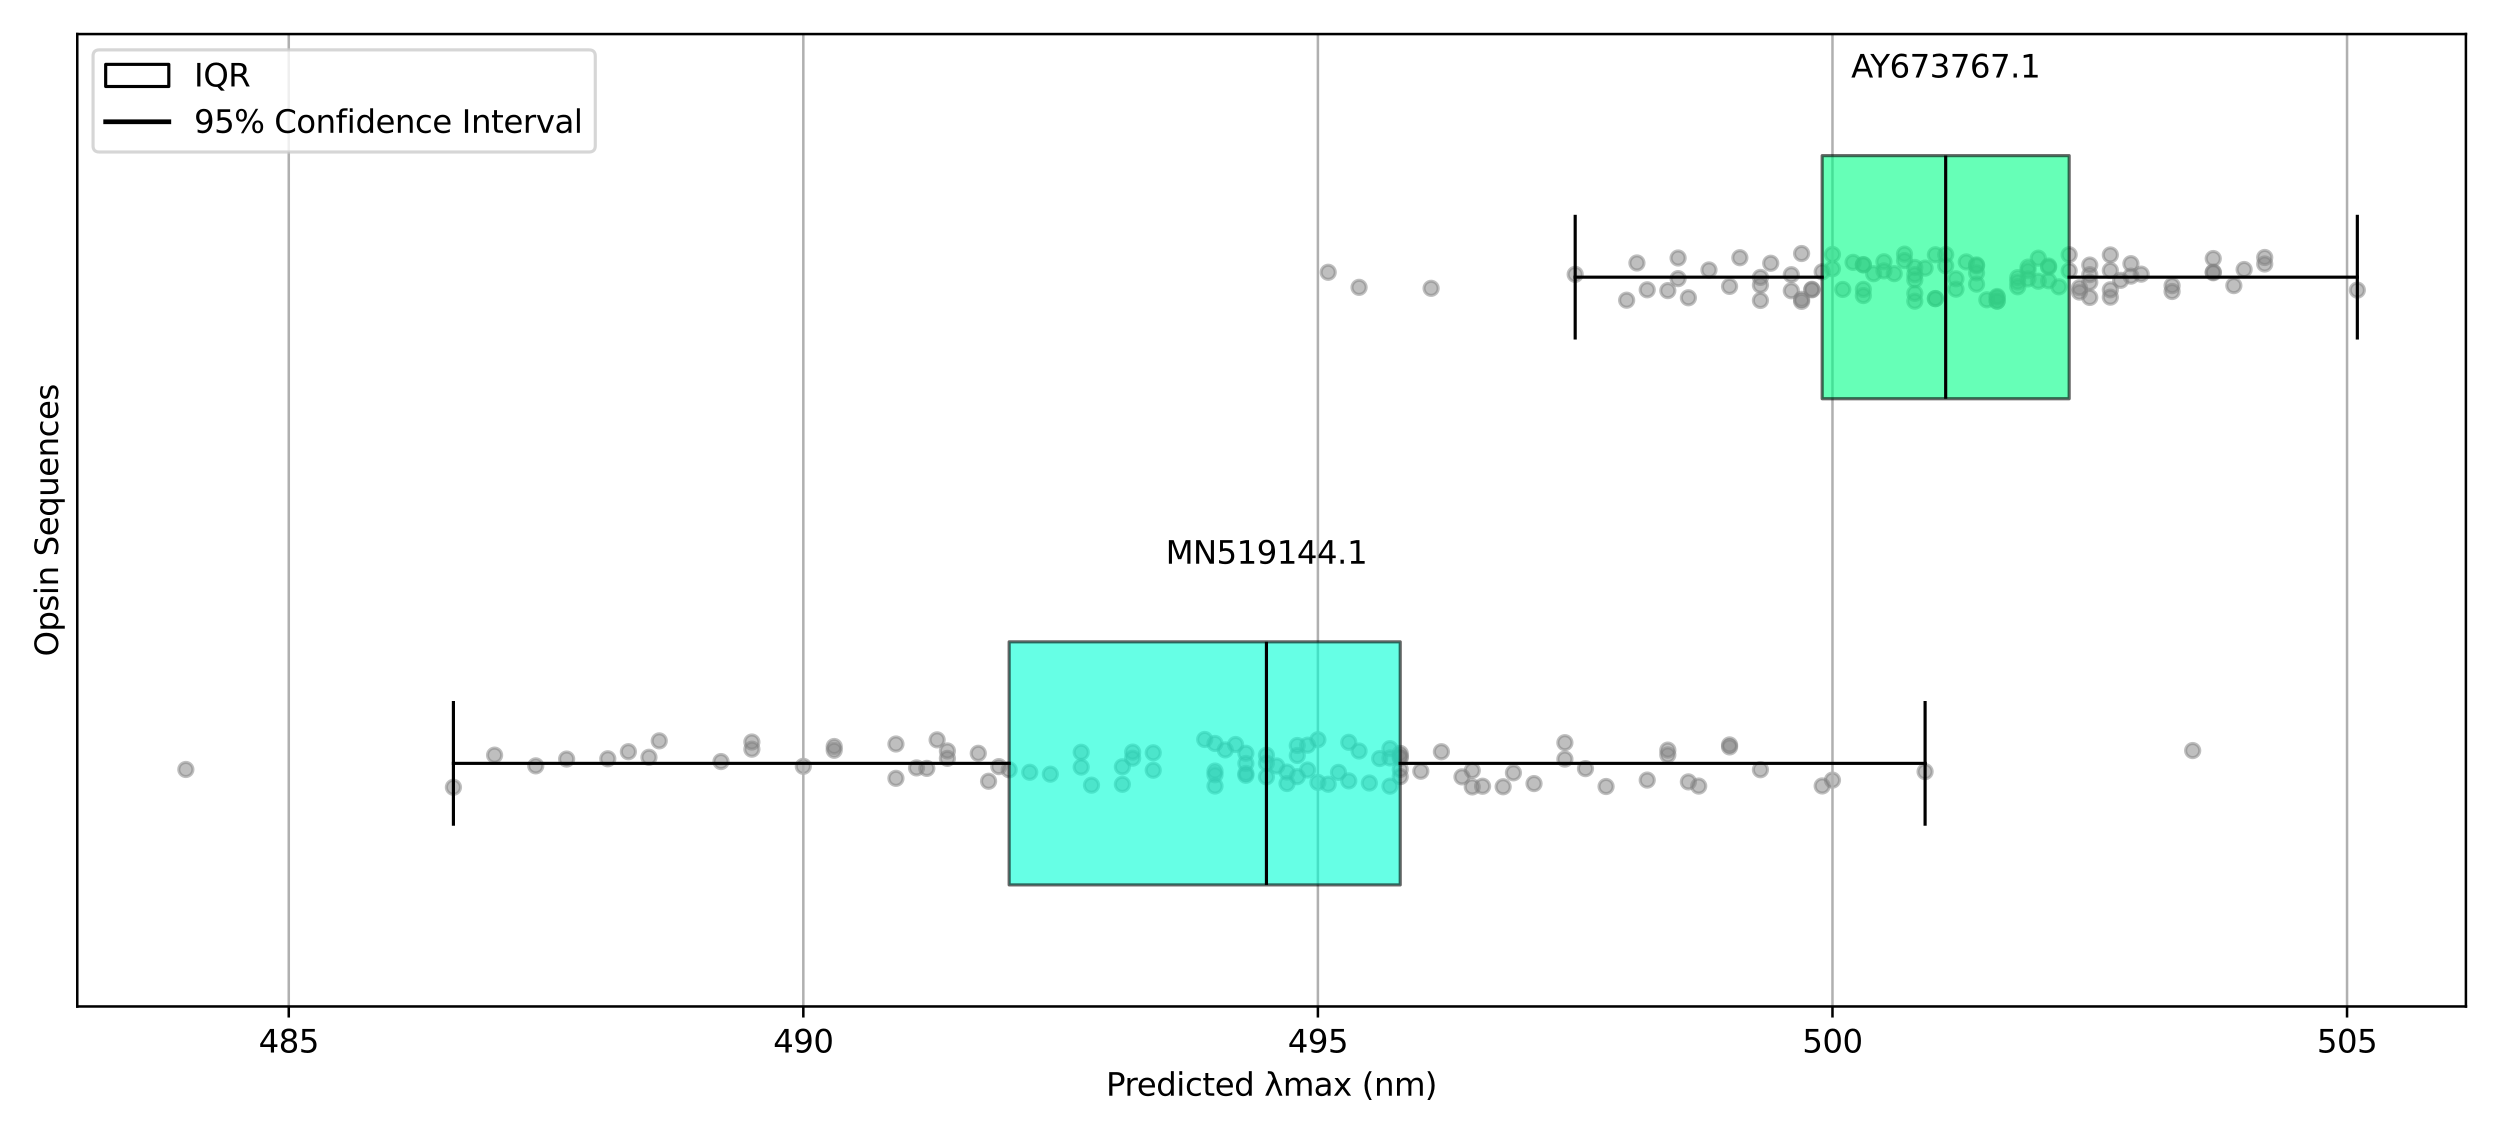 <?xml version="1.0" encoding="utf-8" standalone="no"?>
<!DOCTYPE svg PUBLIC "-//W3C//DTD SVG 1.1//EN"
  "http://www.w3.org/Graphics/SVG/1.1/DTD/svg11.dtd">
<svg xmlns:xlink="http://www.w3.org/1999/xlink" width="792pt" height="360pt" viewBox="0 0 792 360" xmlns="http://www.w3.org/2000/svg" version="1.1">
 <defs>
  <style type="text/css">*{stroke-linejoin: round; stroke-linecap: butt}</style>
 </defs>
 <g id="figure_1">
  <g id="patch_1">
   <path d="M 0 360 
L 792 360 
L 792 0 
L 0 0 
z
" style="fill: #ffffff"/>
  </g>
  <g id="axes_1">
   <g id="patch_2">
    <path d="M 24.478 318.844 
L 781.2 318.844 
L 781.2 10.8 
L 24.478 10.8 
z
" style="fill: #ffffff"/>
   </g>
   <g id="PathCollection_1">
    <defs>
     <path id="mf6104a578a" d="M 0 2.236 
C 0.593 2.236 1.162 2 1.581 1.581 
C 2 1.162 2.236 0.593 2.236 0 
C 2.236 -0.593 2 -1.162 1.581 -1.581 
C 1.162 -2 0.593 -2.236 0 -2.236 
C -0.593 -2.236 -1.162 -2 -1.581 -1.581 
C -2 -1.162 -2.236 -0.593 -2.236 0 
C -2.236 0.593 -2 1.162 -1.581 1.581 
C -1.162 2 -0.593 2.236 0 2.236 
z
" style="stroke: #808080; stroke-opacity: 0.5"/>
    </defs>
    <g clip-path="url(#p58b7746ce7)">
     <use xlink:href="#mf6104a578a" x="293.618" y="243.427" style="fill: #808080; fill-opacity: 0.5; stroke: #808080; stroke-opacity: 0.5"/>
     <use xlink:href="#mf6104a578a" x="456.634" y="238.146" style="fill: #808080; fill-opacity: 0.5; stroke: #808080; stroke-opacity: 0.5"/>
     <use xlink:href="#mf6104a578a" x="332.742" y="245.255" style="fill: #808080; fill-opacity: 0.5; stroke: #808080; stroke-opacity: 0.5"/>
     <use xlink:href="#mf6104a578a" x="300.139" y="240.25" style="fill: #808080; fill-opacity: 0.5; stroke: #808080; stroke-opacity: 0.5"/>
     <use xlink:href="#mf6104a578a" x="404.469" y="242.663" style="fill: #808080; fill-opacity: 0.5; stroke: #808080; stroke-opacity: 0.5"/>
     <use xlink:href="#mf6104a578a" x="476.196" y="249.243" style="fill: #808080; fill-opacity: 0.5; stroke: #808080; stroke-opacity: 0.5"/>
     <use xlink:href="#mf6104a578a" x="469.676" y="249.081" style="fill: #808080; fill-opacity: 0.5; stroke: #808080; stroke-opacity: 0.5"/>
     <use xlink:href="#mf6104a578a" x="394.688" y="245.614" style="fill: #808080; fill-opacity: 0.5; stroke: #808080; stroke-opacity: 0.5"/>
     <use xlink:href="#mf6104a578a" x="238.193" y="235.072" style="fill: #808080; fill-opacity: 0.5; stroke: #808080; stroke-opacity: 0.5"/>
     <use xlink:href="#mf6104a578a" x="355.564" y="242.92" style="fill: #808080; fill-opacity: 0.5; stroke: #808080; stroke-opacity: 0.5"/>
     <use xlink:href="#mf6104a578a" x="58.875" y="243.772" style="fill: #808080; fill-opacity: 0.5; stroke: #808080; stroke-opacity: 0.5"/>
     <use xlink:href="#mf6104a578a" x="342.523" y="238.319" style="fill: #808080; fill-opacity: 0.5; stroke: #808080; stroke-opacity: 0.5"/>
     <use xlink:href="#mf6104a578a" x="521.841" y="247.127" style="fill: #808080; fill-opacity: 0.5; stroke: #808080; stroke-opacity: 0.5"/>
     <use xlink:href="#mf6104a578a" x="427.292" y="235.166" style="fill: #808080; fill-opacity: 0.5; stroke: #808080; stroke-opacity: 0.5"/>
     <use xlink:href="#mf6104a578a" x="427.292" y="247.386" style="fill: #808080; fill-opacity: 0.5; stroke: #808080; stroke-opacity: 0.5"/>
     <use xlink:href="#mf6104a578a" x="388.168" y="237.573" style="fill: #808080; fill-opacity: 0.5; stroke: #808080; stroke-opacity: 0.5"/>
     <use xlink:href="#mf6104a578a" x="443.593" y="240.132" style="fill: #808080; fill-opacity: 0.5; stroke: #808080; stroke-opacity: 0.5"/>
     <use xlink:href="#mf6104a578a" x="199.069" y="238.137" style="fill: #808080; fill-opacity: 0.5; stroke: #808080; stroke-opacity: 0.5"/>
     <use xlink:href="#mf6104a578a" x="479.457" y="244.828" style="fill: #808080; fill-opacity: 0.5; stroke: #808080; stroke-opacity: 0.5"/>
     <use xlink:href="#mf6104a578a" x="557.705" y="243.846" style="fill: #808080; fill-opacity: 0.5; stroke: #808080; stroke-opacity: 0.5"/>
     <use xlink:href="#mf6104a578a" x="300.139" y="237.904" style="fill: #808080; fill-opacity: 0.5; stroke: #808080; stroke-opacity: 0.5"/>
     <use xlink:href="#mf6104a578a" x="466.415" y="244.092" style="fill: #808080; fill-opacity: 0.5; stroke: #808080; stroke-opacity: 0.5"/>
     <use xlink:href="#mf6104a578a" x="410.99" y="236.175" style="fill: #808080; fill-opacity: 0.5; stroke: #808080; stroke-opacity: 0.5"/>
     <use xlink:href="#mf6104a578a" x="342.523" y="243.009" style="fill: #808080; fill-opacity: 0.5; stroke: #808080; stroke-opacity: 0.5"/>
     <use xlink:href="#mf6104a578a" x="296.878" y="234.39" style="fill: #808080; fill-opacity: 0.5; stroke: #808080; stroke-opacity: 0.5"/>
     <use xlink:href="#mf6104a578a" x="309.92" y="238.65" style="fill: #808080; fill-opacity: 0.5; stroke: #808080; stroke-opacity: 0.5"/>
     <use xlink:href="#mf6104a578a" x="143.643" y="249.404" style="fill: #808080; fill-opacity: 0.5; stroke: #808080; stroke-opacity: 0.5"/>
     <use xlink:href="#mf6104a578a" x="384.907" y="235.526" style="fill: #808080; fill-opacity: 0.5; stroke: #808080; stroke-opacity: 0.5"/>
     <use xlink:href="#mf6104a578a" x="394.688" y="241.855" style="fill: #808080; fill-opacity: 0.5; stroke: #808080; stroke-opacity: 0.5"/>
     <use xlink:href="#mf6104a578a" x="580.527" y="247.144" style="fill: #808080; fill-opacity: 0.5; stroke: #808080; stroke-opacity: 0.5"/>
     <use xlink:href="#mf6104a578a" x="205.589" y="239.91" style="fill: #808080; fill-opacity: 0.5; stroke: #808080; stroke-opacity: 0.5"/>
     <use xlink:href="#mf6104a578a" x="417.511" y="247.864" style="fill: #808080; fill-opacity: 0.5; stroke: #808080; stroke-opacity: 0.5"/>
     <use xlink:href="#mf6104a578a" x="443.593" y="246.035" style="fill: #808080; fill-opacity: 0.5; stroke: #808080; stroke-opacity: 0.5"/>
     <use xlink:href="#mf6104a578a" x="326.221" y="244.655" style="fill: #808080; fill-opacity: 0.5; stroke: #808080; stroke-opacity: 0.5"/>
     <use xlink:href="#mf6104a578a" x="394.688" y="238.636" style="fill: #808080; fill-opacity: 0.5; stroke: #808080; stroke-opacity: 0.5"/>
     <use xlink:href="#mf6104a578a" x="528.362" y="239.145" style="fill: #808080; fill-opacity: 0.5; stroke: #808080; stroke-opacity: 0.5"/>
     <use xlink:href="#mf6104a578a" x="508.8" y="249.163" style="fill: #808080; fill-opacity: 0.5; stroke: #808080; stroke-opacity: 0.5"/>
     <use xlink:href="#mf6104a578a" x="319.701" y="243.867" style="fill: #808080; fill-opacity: 0.5; stroke: #808080; stroke-opacity: 0.5"/>
     <use xlink:href="#mf6104a578a" x="401.209" y="241.758" style="fill: #808080; fill-opacity: 0.5; stroke: #808080; stroke-opacity: 0.5"/>
     <use xlink:href="#mf6104a578a" x="365.345" y="238.483" style="fill: #808080; fill-opacity: 0.5; stroke: #808080; stroke-opacity: 0.5"/>
     <use xlink:href="#mf6104a578a" x="547.924" y="236.624" style="fill: #808080; fill-opacity: 0.5; stroke: #808080; stroke-opacity: 0.5"/>
     <use xlink:href="#mf6104a578a" x="495.758" y="235.279" style="fill: #808080; fill-opacity: 0.5; stroke: #808080; stroke-opacity: 0.5"/>
     <use xlink:href="#mf6104a578a" x="192.548" y="240.38" style="fill: #808080; fill-opacity: 0.5; stroke: #808080; stroke-opacity: 0.5"/>
     <use xlink:href="#mf6104a578a" x="384.907" y="244.272" style="fill: #808080; fill-opacity: 0.5; stroke: #808080; stroke-opacity: 0.5"/>
     <use xlink:href="#mf6104a578a" x="208.85" y="234.706" style="fill: #808080; fill-opacity: 0.5; stroke: #808080; stroke-opacity: 0.5"/>
     <use xlink:href="#mf6104a578a" x="440.333" y="240.115" style="fill: #808080; fill-opacity: 0.5; stroke: #808080; stroke-opacity: 0.5"/>
     <use xlink:href="#mf6104a578a" x="169.726" y="242.624" style="fill: #808080; fill-opacity: 0.5; stroke: #808080; stroke-opacity: 0.5"/>
     <use xlink:href="#mf6104a578a" x="345.783" y="248.742" style="fill: #808080; fill-opacity: 0.5; stroke: #808080; stroke-opacity: 0.5"/>
     <use xlink:href="#mf6104a578a" x="313.18" y="247.501" style="fill: #808080; fill-opacity: 0.5; stroke: #808080; stroke-opacity: 0.5"/>
     <use xlink:href="#mf6104a578a" x="437.072" y="240.301" style="fill: #808080; fill-opacity: 0.5; stroke: #808080; stroke-opacity: 0.5"/>
     <use xlink:href="#mf6104a578a" x="394.688" y="245.014" style="fill: #808080; fill-opacity: 0.5; stroke: #808080; stroke-opacity: 0.5"/>
     <use xlink:href="#mf6104a578a" x="407.73" y="244.592" style="fill: #808080; fill-opacity: 0.5; stroke: #808080; stroke-opacity: 0.5"/>
     <use xlink:href="#mf6104a578a" x="316.44" y="242.86" style="fill: #808080; fill-opacity: 0.5; stroke: #808080; stroke-opacity: 0.5"/>
     <use xlink:href="#mf6104a578a" x="156.684" y="239.229" style="fill: #808080; fill-opacity: 0.5; stroke: #808080; stroke-opacity: 0.5"/>
     <use xlink:href="#mf6104a578a" x="355.564" y="248.474" style="fill: #808080; fill-opacity: 0.5; stroke: #808080; stroke-opacity: 0.5"/>
     <use xlink:href="#mf6104a578a" x="450.114" y="244.322" style="fill: #808080; fill-opacity: 0.5; stroke: #808080; stroke-opacity: 0.5"/>
     <use xlink:href="#mf6104a578a" x="254.494" y="242.77" style="fill: #808080; fill-opacity: 0.5; stroke: #808080; stroke-opacity: 0.5"/>
     <use xlink:href="#mf6104a578a" x="407.73" y="248.221" style="fill: #808080; fill-opacity: 0.5; stroke: #808080; stroke-opacity: 0.5"/>
     <use xlink:href="#mf6104a578a" x="384.907" y="245.453" style="fill: #808080; fill-opacity: 0.5; stroke: #808080; stroke-opacity: 0.5"/>
     <use xlink:href="#mf6104a578a" x="283.837" y="235.703" style="fill: #808080; fill-opacity: 0.5; stroke: #808080; stroke-opacity: 0.5"/>
     <use xlink:href="#mf6104a578a" x="440.333" y="249.057" style="fill: #808080; fill-opacity: 0.5; stroke: #808080; stroke-opacity: 0.5"/>
     <use xlink:href="#mf6104a578a" x="534.882" y="247.704" style="fill: #808080; fill-opacity: 0.5; stroke: #808080; stroke-opacity: 0.5"/>
     <use xlink:href="#mf6104a578a" x="528.362" y="237.633" style="fill: #808080; fill-opacity: 0.5; stroke: #808080; stroke-opacity: 0.5"/>
     <use xlink:href="#mf6104a578a" x="463.155" y="246.109" style="fill: #808080; fill-opacity: 0.5; stroke: #808080; stroke-opacity: 0.5"/>
     <use xlink:href="#mf6104a578a" x="609.87" y="244.449" style="fill: #808080; fill-opacity: 0.5; stroke: #808080; stroke-opacity: 0.5"/>
     <use xlink:href="#mf6104a578a" x="443.593" y="239.622" style="fill: #808080; fill-opacity: 0.5; stroke: #808080; stroke-opacity: 0.5"/>
     <use xlink:href="#mf6104a578a" x="410.99" y="239.33" style="fill: #808080; fill-opacity: 0.5; stroke: #808080; stroke-opacity: 0.5"/>
     <use xlink:href="#mf6104a578a" x="577.267" y="248.988" style="fill: #808080; fill-opacity: 0.5; stroke: #808080; stroke-opacity: 0.5"/>
     <use xlink:href="#mf6104a578a" x="440.333" y="237.167" style="fill: #808080; fill-opacity: 0.5; stroke: #808080; stroke-opacity: 0.5"/>
     <use xlink:href="#mf6104a578a" x="401.209" y="239.257" style="fill: #808080; fill-opacity: 0.5; stroke: #808080; stroke-opacity: 0.5"/>
     <use xlink:href="#mf6104a578a" x="466.415" y="249.301" style="fill: #808080; fill-opacity: 0.5; stroke: #808080; stroke-opacity: 0.5"/>
     <use xlink:href="#mf6104a578a" x="694.638" y="237.779" style="fill: #808080; fill-opacity: 0.5; stroke: #808080; stroke-opacity: 0.5"/>
     <use xlink:href="#mf6104a578a" x="290.358" y="243.279" style="fill: #808080; fill-opacity: 0.5; stroke: #808080; stroke-opacity: 0.5"/>
     <use xlink:href="#mf6104a578a" x="179.507" y="240.469" style="fill: #808080; fill-opacity: 0.5; stroke: #808080; stroke-opacity: 0.5"/>
     <use xlink:href="#mf6104a578a" x="414.25" y="236.075" style="fill: #808080; fill-opacity: 0.5; stroke: #808080; stroke-opacity: 0.5"/>
     <use xlink:href="#mf6104a578a" x="238.193" y="237.343" style="fill: #808080; fill-opacity: 0.5; stroke: #808080; stroke-opacity: 0.5"/>
     <use xlink:href="#mf6104a578a" x="502.279" y="243.5" style="fill: #808080; fill-opacity: 0.5; stroke: #808080; stroke-opacity: 0.5"/>
     <use xlink:href="#mf6104a578a" x="381.647" y="234.26" style="fill: #808080; fill-opacity: 0.5; stroke: #808080; stroke-opacity: 0.5"/>
     <use xlink:href="#mf6104a578a" x="401.209" y="246.099" style="fill: #808080; fill-opacity: 0.5; stroke: #808080; stroke-opacity: 0.5"/>
     <use xlink:href="#mf6104a578a" x="495.758" y="240.48" style="fill: #808080; fill-opacity: 0.5; stroke: #808080; stroke-opacity: 0.5"/>
     <use xlink:href="#mf6104a578a" x="417.511" y="234.336" style="fill: #808080; fill-opacity: 0.5; stroke: #808080; stroke-opacity: 0.5"/>
     <use xlink:href="#mf6104a578a" x="391.428" y="235.858" style="fill: #808080; fill-opacity: 0.5; stroke: #808080; stroke-opacity: 0.5"/>
     <use xlink:href="#mf6104a578a" x="433.812" y="248.059" style="fill: #808080; fill-opacity: 0.5; stroke: #808080; stroke-opacity: 0.5"/>
     <use xlink:href="#mf6104a578a" x="384.907" y="249.015" style="fill: #808080; fill-opacity: 0.5; stroke: #808080; stroke-opacity: 0.5"/>
     <use xlink:href="#mf6104a578a" x="443.593" y="243.731" style="fill: #808080; fill-opacity: 0.5; stroke: #808080; stroke-opacity: 0.5"/>
     <use xlink:href="#mf6104a578a" x="430.552" y="237.922" style="fill: #808080; fill-opacity: 0.5; stroke: #808080; stroke-opacity: 0.5"/>
     <use xlink:href="#mf6104a578a" x="547.924" y="235.991" style="fill: #808080; fill-opacity: 0.5; stroke: #808080; stroke-opacity: 0.5"/>
     <use xlink:href="#mf6104a578a" x="424.031" y="244.693" style="fill: #808080; fill-opacity: 0.5; stroke: #808080; stroke-opacity: 0.5"/>
     <use xlink:href="#mf6104a578a" x="410.99" y="246.042" style="fill: #808080; fill-opacity: 0.5; stroke: #808080; stroke-opacity: 0.5"/>
     <use xlink:href="#mf6104a578a" x="365.345" y="244.008" style="fill: #808080; fill-opacity: 0.5; stroke: #808080; stroke-opacity: 0.5"/>
     <use xlink:href="#mf6104a578a" x="443.593" y="238.686" style="fill: #808080; fill-opacity: 0.5; stroke: #808080; stroke-opacity: 0.5"/>
     <use xlink:href="#mf6104a578a" x="420.771" y="248.444" style="fill: #808080; fill-opacity: 0.5; stroke: #808080; stroke-opacity: 0.5"/>
     <use xlink:href="#mf6104a578a" x="264.275" y="237.686" style="fill: #808080; fill-opacity: 0.5; stroke: #808080; stroke-opacity: 0.5"/>
     <use xlink:href="#mf6104a578a" x="283.837" y="246.575" style="fill: #808080; fill-opacity: 0.5; stroke: #808080; stroke-opacity: 0.5"/>
     <use xlink:href="#mf6104a578a" x="538.143" y="249.03" style="fill: #808080; fill-opacity: 0.5; stroke: #808080; stroke-opacity: 0.5"/>
     <use xlink:href="#mf6104a578a" x="414.25" y="243.933" style="fill: #808080; fill-opacity: 0.5; stroke: #808080; stroke-opacity: 0.5"/>
     <use xlink:href="#mf6104a578a" x="358.825" y="238.26" style="fill: #808080; fill-opacity: 0.5; stroke: #808080; stroke-opacity: 0.5"/>
     <use xlink:href="#mf6104a578a" x="358.825" y="240.199" style="fill: #808080; fill-opacity: 0.5; stroke: #808080; stroke-opacity: 0.5"/>
     <use xlink:href="#mf6104a578a" x="485.977" y="248.239" style="fill: #808080; fill-opacity: 0.5; stroke: #808080; stroke-opacity: 0.5"/>
     <use xlink:href="#mf6104a578a" x="228.412" y="241.262" style="fill: #808080; fill-opacity: 0.5; stroke: #808080; stroke-opacity: 0.5"/>
     <use xlink:href="#mf6104a578a" x="264.275" y="236.495" style="fill: #808080; fill-opacity: 0.5; stroke: #808080; stroke-opacity: 0.5"/>
    </g>
   </g>
   <g id="PathCollection_2">
    <g clip-path="url(#p58b7746ce7)">
     <use xlink:href="#mf6104a578a" x="570.746" y="94.833" style="fill: #808080; fill-opacity: 0.5; stroke: #808080; stroke-opacity: 0.5"/>
     <use xlink:href="#mf6104a578a" x="551.184" y="81.639" style="fill: #808080; fill-opacity: 0.5; stroke: #808080; stroke-opacity: 0.5"/>
     <use xlink:href="#mf6104a578a" x="645.733" y="81.789" style="fill: #808080; fill-opacity: 0.5; stroke: #808080; stroke-opacity: 0.5"/>
     <use xlink:href="#mf6104a578a" x="596.829" y="82.924" style="fill: #808080; fill-opacity: 0.5; stroke: #808080; stroke-opacity: 0.5"/>
     <use xlink:href="#mf6104a578a" x="613.13" y="80.709" style="fill: #808080; fill-opacity: 0.5; stroke: #808080; stroke-opacity: 0.5"/>
     <use xlink:href="#mf6104a578a" x="662.035" y="83.971" style="fill: #808080; fill-opacity: 0.5; stroke: #808080; stroke-opacity: 0.5"/>
     <use xlink:href="#mf6104a578a" x="632.692" y="95.402" style="fill: #808080; fill-opacity: 0.5; stroke: #808080; stroke-opacity: 0.5"/>
     <use xlink:href="#mf6104a578a" x="606.609" y="92.942" style="fill: #808080; fill-opacity: 0.5; stroke: #808080; stroke-opacity: 0.5"/>
     <use xlink:href="#mf6104a578a" x="616.39" y="80.651" style="fill: #808080; fill-opacity: 0.5; stroke: #808080; stroke-opacity: 0.5"/>
     <use xlink:href="#mf6104a578a" x="518.581" y="83.308" style="fill: #808080; fill-opacity: 0.5; stroke: #808080; stroke-opacity: 0.5"/>
     <use xlink:href="#mf6104a578a" x="580.527" y="85.144" style="fill: #808080; fill-opacity: 0.5; stroke: #808080; stroke-opacity: 0.5"/>
     <use xlink:href="#mf6104a578a" x="574.006" y="91.656" style="fill: #808080; fill-opacity: 0.5; stroke: #808080; stroke-opacity: 0.5"/>
     <use xlink:href="#mf6104a578a" x="420.771" y="86.261" style="fill: #808080; fill-opacity: 0.5; stroke: #808080; stroke-opacity: 0.5"/>
     <use xlink:href="#mf6104a578a" x="619.651" y="91.609" style="fill: #808080; fill-opacity: 0.5; stroke: #808080; stroke-opacity: 0.5"/>
     <use xlink:href="#mf6104a578a" x="626.171" y="86.461" style="fill: #808080; fill-opacity: 0.5; stroke: #808080; stroke-opacity: 0.5"/>
     <use xlink:href="#mf6104a578a" x="603.349" y="80.505" style="fill: #808080; fill-opacity: 0.5; stroke: #808080; stroke-opacity: 0.5"/>
     <use xlink:href="#mf6104a578a" x="613.13" y="94.621" style="fill: #808080; fill-opacity: 0.5; stroke: #808080; stroke-opacity: 0.5"/>
     <use xlink:href="#mf6104a578a" x="590.308" y="91.674" style="fill: #808080; fill-opacity: 0.5; stroke: #808080; stroke-opacity: 0.5"/>
     <use xlink:href="#mf6104a578a" x="639.213" y="87.954" style="fill: #808080; fill-opacity: 0.5; stroke: #808080; stroke-opacity: 0.5"/>
     <use xlink:href="#mf6104a578a" x="658.775" y="92.529" style="fill: #808080; fill-opacity: 0.5; stroke: #808080; stroke-opacity: 0.5"/>
     <use xlink:href="#mf6104a578a" x="746.804" y="91.907" style="fill: #808080; fill-opacity: 0.5; stroke: #808080; stroke-opacity: 0.5"/>
     <use xlink:href="#mf6104a578a" x="580.527" y="80.62" style="fill: #808080; fill-opacity: 0.5; stroke: #808080; stroke-opacity: 0.5"/>
     <use xlink:href="#mf6104a578a" x="590.308" y="93.632" style="fill: #808080; fill-opacity: 0.5; stroke: #808080; stroke-opacity: 0.5"/>
     <use xlink:href="#mf6104a578a" x="430.552" y="91.032" style="fill: #808080; fill-opacity: 0.5; stroke: #808080; stroke-opacity: 0.5"/>
     <use xlink:href="#mf6104a578a" x="606.609" y="87.008" style="fill: #808080; fill-opacity: 0.5; stroke: #808080; stroke-opacity: 0.5"/>
     <use xlink:href="#mf6104a578a" x="639.213" y="90.858" style="fill: #808080; fill-opacity: 0.5; stroke: #808080; stroke-opacity: 0.5"/>
     <use xlink:href="#mf6104a578a" x="531.622" y="81.735" style="fill: #808080; fill-opacity: 0.5; stroke: #808080; stroke-opacity: 0.5"/>
     <use xlink:href="#mf6104a578a" x="577.267" y="86.12" style="fill: #808080; fill-opacity: 0.5; stroke: #808080; stroke-opacity: 0.5"/>
     <use xlink:href="#mf6104a578a" x="613.13" y="94.58" style="fill: #808080; fill-opacity: 0.5; stroke: #808080; stroke-opacity: 0.5"/>
     <use xlink:href="#mf6104a578a" x="688.118" y="90.488" style="fill: #808080; fill-opacity: 0.5; stroke: #808080; stroke-opacity: 0.5"/>
     <use xlink:href="#mf6104a578a" x="606.609" y="88.67" style="fill: #808080; fill-opacity: 0.5; stroke: #808080; stroke-opacity: 0.5"/>
     <use xlink:href="#mf6104a578a" x="632.692" y="93.92" style="fill: #808080; fill-opacity: 0.5; stroke: #808080; stroke-opacity: 0.5"/>
     <use xlink:href="#mf6104a578a" x="596.829" y="85.81" style="fill: #808080; fill-opacity: 0.5; stroke: #808080; stroke-opacity: 0.5"/>
     <use xlink:href="#mf6104a578a" x="632.692" y="95.362" style="fill: #808080; fill-opacity: 0.5; stroke: #808080; stroke-opacity: 0.5"/>
     <use xlink:href="#mf6104a578a" x="701.159" y="81.91" style="fill: #808080; fill-opacity: 0.5; stroke: #808080; stroke-opacity: 0.5"/>
     <use xlink:href="#mf6104a578a" x="688.118" y="92.345" style="fill: #808080; fill-opacity: 0.5; stroke: #808080; stroke-opacity: 0.5"/>
     <use xlink:href="#mf6104a578a" x="583.787" y="91.694" style="fill: #808080; fill-opacity: 0.5; stroke: #808080; stroke-opacity: 0.5"/>
     <use xlink:href="#mf6104a578a" x="668.556" y="94.133" style="fill: #808080; fill-opacity: 0.5; stroke: #808080; stroke-opacity: 0.5"/>
     <use xlink:href="#mf6104a578a" x="622.911" y="82.979" style="fill: #808080; fill-opacity: 0.5; stroke: #808080; stroke-opacity: 0.5"/>
     <use xlink:href="#mf6104a578a" x="662.035" y="94.227" style="fill: #808080; fill-opacity: 0.5; stroke: #808080; stroke-opacity: 0.5"/>
     <use xlink:href="#mf6104a578a" x="560.965" y="83.397" style="fill: #808080; fill-opacity: 0.5; stroke: #808080; stroke-opacity: 0.5"/>
     <use xlink:href="#mf6104a578a" x="678.337" y="86.855" style="fill: #808080; fill-opacity: 0.5; stroke: #808080; stroke-opacity: 0.5"/>
     <use xlink:href="#mf6104a578a" x="590.308" y="83.937" style="fill: #808080; fill-opacity: 0.5; stroke: #808080; stroke-opacity: 0.5"/>
     <use xlink:href="#mf6104a578a" x="642.473" y="88.346" style="fill: #808080; fill-opacity: 0.5; stroke: #808080; stroke-opacity: 0.5"/>
     <use xlink:href="#mf6104a578a" x="499.019" y="86.914" style="fill: #808080; fill-opacity: 0.5; stroke: #808080; stroke-opacity: 0.5"/>
     <use xlink:href="#mf6104a578a" x="710.94" y="85.386" style="fill: #808080; fill-opacity: 0.5; stroke: #808080; stroke-opacity: 0.5"/>
     <use xlink:href="#mf6104a578a" x="574.006" y="91.814" style="fill: #808080; fill-opacity: 0.5; stroke: #808080; stroke-opacity: 0.5"/>
     <use xlink:href="#mf6104a578a" x="521.841" y="91.81" style="fill: #808080; fill-opacity: 0.5; stroke: #808080; stroke-opacity: 0.5"/>
     <use xlink:href="#mf6104a578a" x="629.432" y="94.975" style="fill: #808080; fill-opacity: 0.5; stroke: #808080; stroke-opacity: 0.5"/>
     <use xlink:href="#mf6104a578a" x="626.171" y="83.92" style="fill: #808080; fill-opacity: 0.5; stroke: #808080; stroke-opacity: 0.5"/>
     <use xlink:href="#mf6104a578a" x="534.882" y="94.334" style="fill: #808080; fill-opacity: 0.5; stroke: #808080; stroke-opacity: 0.5"/>
     <use xlink:href="#mf6104a578a" x="655.514" y="80.709" style="fill: #808080; fill-opacity: 0.5; stroke: #808080; stroke-opacity: 0.5"/>
     <use xlink:href="#mf6104a578a" x="616.39" y="84.186" style="fill: #808080; fill-opacity: 0.5; stroke: #808080; stroke-opacity: 0.5"/>
     <use xlink:href="#mf6104a578a" x="642.473" y="85.752" style="fill: #808080; fill-opacity: 0.5; stroke: #808080; stroke-opacity: 0.5"/>
     <use xlink:href="#mf6104a578a" x="590.308" y="83.818" style="fill: #808080; fill-opacity: 0.5; stroke: #808080; stroke-opacity: 0.5"/>
     <use xlink:href="#mf6104a578a" x="675.076" y="87.476" style="fill: #808080; fill-opacity: 0.5; stroke: #808080; stroke-opacity: 0.5"/>
     <use xlink:href="#mf6104a578a" x="648.994" y="84.288" style="fill: #808080; fill-opacity: 0.5; stroke: #808080; stroke-opacity: 0.5"/>
     <use xlink:href="#mf6104a578a" x="541.403" y="85.516" style="fill: #808080; fill-opacity: 0.5; stroke: #808080; stroke-opacity: 0.5"/>
     <use xlink:href="#mf6104a578a" x="675.076" y="83.535" style="fill: #808080; fill-opacity: 0.5; stroke: #808080; stroke-opacity: 0.5"/>
     <use xlink:href="#mf6104a578a" x="609.87" y="84.935" style="fill: #808080; fill-opacity: 0.5; stroke: #808080; stroke-opacity: 0.5"/>
     <use xlink:href="#mf6104a578a" x="717.461" y="83.632" style="fill: #808080; fill-opacity: 0.5; stroke: #808080; stroke-opacity: 0.5"/>
     <use xlink:href="#mf6104a578a" x="639.213" y="89.326" style="fill: #808080; fill-opacity: 0.5; stroke: #808080; stroke-opacity: 0.5"/>
     <use xlink:href="#mf6104a578a" x="662.035" y="87.018" style="fill: #808080; fill-opacity: 0.5; stroke: #808080; stroke-opacity: 0.5"/>
     <use xlink:href="#mf6104a578a" x="453.374" y="91.342" style="fill: #808080; fill-opacity: 0.5; stroke: #808080; stroke-opacity: 0.5"/>
     <use xlink:href="#mf6104a578a" x="603.349" y="82.557" style="fill: #808080; fill-opacity: 0.5; stroke: #808080; stroke-opacity: 0.5"/>
     <use xlink:href="#mf6104a578a" x="626.171" y="84.185" style="fill: #808080; fill-opacity: 0.5; stroke: #808080; stroke-opacity: 0.5"/>
     <use xlink:href="#mf6104a578a" x="515.32" y="95.102" style="fill: #808080; fill-opacity: 0.5; stroke: #808080; stroke-opacity: 0.5"/>
     <use xlink:href="#mf6104a578a" x="587.048" y="83.114" style="fill: #808080; fill-opacity: 0.5; stroke: #808080; stroke-opacity: 0.5"/>
     <use xlink:href="#mf6104a578a" x="619.651" y="88.319" style="fill: #808080; fill-opacity: 0.5; stroke: #808080; stroke-opacity: 0.5"/>
     <use xlink:href="#mf6104a578a" x="668.556" y="91.811" style="fill: #808080; fill-opacity: 0.5; stroke: #808080; stroke-opacity: 0.5"/>
     <use xlink:href="#mf6104a578a" x="658.775" y="91.167" style="fill: #808080; fill-opacity: 0.5; stroke: #808080; stroke-opacity: 0.5"/>
     <use xlink:href="#mf6104a578a" x="567.486" y="92.114" style="fill: #808080; fill-opacity: 0.5; stroke: #808080; stroke-opacity: 0.5"/>
     <use xlink:href="#mf6104a578a" x="668.556" y="80.766" style="fill: #808080; fill-opacity: 0.5; stroke: #808080; stroke-opacity: 0.5"/>
     <use xlink:href="#mf6104a578a" x="606.609" y="95.416" style="fill: #808080; fill-opacity: 0.5; stroke: #808080; stroke-opacity: 0.5"/>
     <use xlink:href="#mf6104a578a" x="652.254" y="90.866" style="fill: #808080; fill-opacity: 0.5; stroke: #808080; stroke-opacity: 0.5"/>
     <use xlink:href="#mf6104a578a" x="701.159" y="86.192" style="fill: #808080; fill-opacity: 0.5; stroke: #808080; stroke-opacity: 0.5"/>
     <use xlink:href="#mf6104a578a" x="626.171" y="90.015" style="fill: #808080; fill-opacity: 0.5; stroke: #808080; stroke-opacity: 0.5"/>
     <use xlink:href="#mf6104a578a" x="668.556" y="85.677" style="fill: #808080; fill-opacity: 0.5; stroke: #808080; stroke-opacity: 0.5"/>
     <use xlink:href="#mf6104a578a" x="632.692" y="94.22" style="fill: #808080; fill-opacity: 0.5; stroke: #808080; stroke-opacity: 0.5"/>
     <use xlink:href="#mf6104a578a" x="655.514" y="85.786" style="fill: #808080; fill-opacity: 0.5; stroke: #808080; stroke-opacity: 0.5"/>
     <use xlink:href="#mf6104a578a" x="606.609" y="84.725" style="fill: #808080; fill-opacity: 0.5; stroke: #808080; stroke-opacity: 0.5"/>
     <use xlink:href="#mf6104a578a" x="648.994" y="88.957" style="fill: #808080; fill-opacity: 0.5; stroke: #808080; stroke-opacity: 0.5"/>
     <use xlink:href="#mf6104a578a" x="547.924" y="90.729" style="fill: #808080; fill-opacity: 0.5; stroke: #808080; stroke-opacity: 0.5"/>
     <use xlink:href="#mf6104a578a" x="648.994" y="84.629" style="fill: #808080; fill-opacity: 0.5; stroke: #808080; stroke-opacity: 0.5"/>
     <use xlink:href="#mf6104a578a" x="528.362" y="92.063" style="fill: #808080; fill-opacity: 0.5; stroke: #808080; stroke-opacity: 0.5"/>
     <use xlink:href="#mf6104a578a" x="557.705" y="87.887" style="fill: #808080; fill-opacity: 0.5; stroke: #808080; stroke-opacity: 0.5"/>
     <use xlink:href="#mf6104a578a" x="662.035" y="89.454" style="fill: #808080; fill-opacity: 0.5; stroke: #808080; stroke-opacity: 0.5"/>
     <use xlink:href="#mf6104a578a" x="645.733" y="89.097" style="fill: #808080; fill-opacity: 0.5; stroke: #808080; stroke-opacity: 0.5"/>
     <use xlink:href="#mf6104a578a" x="531.622" y="88.27" style="fill: #808080; fill-opacity: 0.5; stroke: #808080; stroke-opacity: 0.5"/>
     <use xlink:href="#mf6104a578a" x="707.68" y="90.479" style="fill: #808080; fill-opacity: 0.5; stroke: #808080; stroke-opacity: 0.5"/>
     <use xlink:href="#mf6104a578a" x="570.746" y="80.318" style="fill: #808080; fill-opacity: 0.5; stroke: #808080; stroke-opacity: 0.5"/>
     <use xlink:href="#mf6104a578a" x="557.705" y="95.182" style="fill: #808080; fill-opacity: 0.5; stroke: #808080; stroke-opacity: 0.5"/>
     <use xlink:href="#mf6104a578a" x="600.089" y="86.692" style="fill: #808080; fill-opacity: 0.5; stroke: #808080; stroke-opacity: 0.5"/>
     <use xlink:href="#mf6104a578a" x="642.473" y="84.63" style="fill: #808080; fill-opacity: 0.5; stroke: #808080; stroke-opacity: 0.5"/>
     <use xlink:href="#mf6104a578a" x="717.461" y="81.57" style="fill: #808080; fill-opacity: 0.5; stroke: #808080; stroke-opacity: 0.5"/>
     <use xlink:href="#mf6104a578a" x="570.746" y="95.476" style="fill: #808080; fill-opacity: 0.5; stroke: #808080; stroke-opacity: 0.5"/>
     <use xlink:href="#mf6104a578a" x="671.816" y="88.81" style="fill: #808080; fill-opacity: 0.5; stroke: #808080; stroke-opacity: 0.5"/>
     <use xlink:href="#mf6104a578a" x="567.486" y="87.03" style="fill: #808080; fill-opacity: 0.5; stroke: #808080; stroke-opacity: 0.5"/>
     <use xlink:href="#mf6104a578a" x="557.705" y="90.334" style="fill: #808080; fill-opacity: 0.5; stroke: #808080; stroke-opacity: 0.5"/>
     <use xlink:href="#mf6104a578a" x="593.568" y="86.711" style="fill: #808080; fill-opacity: 0.5; stroke: #808080; stroke-opacity: 0.5"/>
     <use xlink:href="#mf6104a578a" x="701.159" y="86.406" style="fill: #808080; fill-opacity: 0.5; stroke: #808080; stroke-opacity: 0.5"/>
    </g>
   </g>
   <g id="matplotlib.axis_1">
    <g id="xtick_1">
     <g id="line2d_1">
      <path d="M 91.478 318.844 
L 91.478 10.8 
" clip-path="url(#p58b7746ce7)" style="fill: none; stroke: #b0b0b0; stroke-width: 0.8; stroke-linecap: square"/>
     </g>
     <g id="line2d_2">
      <defs>
       <path id="ma4fb04d657" d="M 0 0 
L 0 3.5 
" style="stroke: #000000; stroke-width: 0.8"/>
      </defs>
      <g>
       <use xlink:href="#ma4fb04d657" x="91.478" y="318.844" style="stroke: #000000; stroke-width: 0.8"/>
      </g>
     </g>
     <g id="text_1">
      <!-- 485 -->
      <g transform="translate(81.934 333.442) scale(0.1 -0.1)">
       <defs>
        <path id="DejaVuSans-34" d="M 2419 4116 
L 825 1625 
L 2419 1625 
L 2419 4116 
z
M 2253 4666 
L 3047 4666 
L 3047 1625 
L 3713 1625 
L 3713 1100 
L 3047 1100 
L 3047 0 
L 2419 0 
L 2419 1100 
L 313 1100 
L 313 1709 
L 2253 4666 
z
" transform="scale(0.016)"/>
        <path id="DejaVuSans-38" d="M 2034 2216 
Q 1584 2216 1326 1975 
Q 1069 1734 1069 1313 
Q 1069 891 1326 650 
Q 1584 409 2034 409 
Q 2484 409 2743 651 
Q 3003 894 3003 1313 
Q 3003 1734 2745 1975 
Q 2488 2216 2034 2216 
z
M 1403 2484 
Q 997 2584 770 2862 
Q 544 3141 544 3541 
Q 544 4100 942 4425 
Q 1341 4750 2034 4750 
Q 2731 4750 3128 4425 
Q 3525 4100 3525 3541 
Q 3525 3141 3298 2862 
Q 3072 2584 2669 2484 
Q 3125 2378 3379 2068 
Q 3634 1759 3634 1313 
Q 3634 634 3220 271 
Q 2806 -91 2034 -91 
Q 1263 -91 848 271 
Q 434 634 434 1313 
Q 434 1759 690 2068 
Q 947 2378 1403 2484 
z
M 1172 3481 
Q 1172 3119 1398 2916 
Q 1625 2713 2034 2713 
Q 2441 2713 2670 2916 
Q 2900 3119 2900 3481 
Q 2900 3844 2670 4047 
Q 2441 4250 2034 4250 
Q 1625 4250 1398 4047 
Q 1172 3844 1172 3481 
z
" transform="scale(0.016)"/>
        <path id="DejaVuSans-35" d="M 691 4666 
L 3169 4666 
L 3169 4134 
L 1269 4134 
L 1269 2991 
Q 1406 3038 1543 3061 
Q 1681 3084 1819 3084 
Q 2600 3084 3056 2656 
Q 3513 2228 3513 1497 
Q 3513 744 3044 326 
Q 2575 -91 1722 -91 
Q 1428 -91 1123 -41 
Q 819 9 494 109 
L 494 744 
Q 775 591 1075 516 
Q 1375 441 1709 441 
Q 2250 441 2565 725 
Q 2881 1009 2881 1497 
Q 2881 1984 2565 2268 
Q 2250 2553 1709 2553 
Q 1456 2553 1204 2497 
Q 953 2441 691 2322 
L 691 4666 
z
" transform="scale(0.016)"/>
       </defs>
       <use xlink:href="#DejaVuSans-34"/>
       <use xlink:href="#DejaVuSans-38" x="63.623"/>
       <use xlink:href="#DejaVuSans-35" x="127.246"/>
      </g>
     </g>
    </g>
    <g id="xtick_2">
     <g id="line2d_3">
      <path d="M 254.494 318.844 
L 254.494 10.8 
" clip-path="url(#p58b7746ce7)" style="fill: none; stroke: #b0b0b0; stroke-width: 0.8; stroke-linecap: square"/>
     </g>
     <g id="line2d_4">
      <g>
       <use xlink:href="#ma4fb04d657" x="254.494" y="318.844" style="stroke: #000000; stroke-width: 0.8"/>
      </g>
     </g>
     <g id="text_2">
      <!-- 490 -->
      <g transform="translate(244.95 333.442) scale(0.1 -0.1)">
       <defs>
        <path id="DejaVuSans-39" d="M 703 97 
L 703 672 
Q 941 559 1184 500 
Q 1428 441 1663 441 
Q 2288 441 2617 861 
Q 2947 1281 2994 2138 
Q 2813 1869 2534 1725 
Q 2256 1581 1919 1581 
Q 1219 1581 811 2004 
Q 403 2428 403 3163 
Q 403 3881 828 4315 
Q 1253 4750 1959 4750 
Q 2769 4750 3195 4129 
Q 3622 3509 3622 2328 
Q 3622 1225 3098 567 
Q 2575 -91 1691 -91 
Q 1453 -91 1209 -44 
Q 966 3 703 97 
z
M 1959 2075 
Q 2384 2075 2632 2365 
Q 2881 2656 2881 3163 
Q 2881 3666 2632 3958 
Q 2384 4250 1959 4250 
Q 1534 4250 1286 3958 
Q 1038 3666 1038 3163 
Q 1038 2656 1286 2365 
Q 1534 2075 1959 2075 
z
" transform="scale(0.016)"/>
        <path id="DejaVuSans-30" d="M 2034 4250 
Q 1547 4250 1301 3770 
Q 1056 3291 1056 2328 
Q 1056 1369 1301 889 
Q 1547 409 2034 409 
Q 2525 409 2770 889 
Q 3016 1369 3016 2328 
Q 3016 3291 2770 3770 
Q 2525 4250 2034 4250 
z
M 2034 4750 
Q 2819 4750 3233 4129 
Q 3647 3509 3647 2328 
Q 3647 1150 3233 529 
Q 2819 -91 2034 -91 
Q 1250 -91 836 529 
Q 422 1150 422 2328 
Q 422 3509 836 4129 
Q 1250 4750 2034 4750 
z
" transform="scale(0.016)"/>
       </defs>
       <use xlink:href="#DejaVuSans-34"/>
       <use xlink:href="#DejaVuSans-39" x="63.623"/>
       <use xlink:href="#DejaVuSans-30" x="127.246"/>
      </g>
     </g>
    </g>
    <g id="xtick_3">
     <g id="line2d_5">
      <path d="M 417.511 318.844 
L 417.511 10.8 
" clip-path="url(#p58b7746ce7)" style="fill: none; stroke: #b0b0b0; stroke-width: 0.8; stroke-linecap: square"/>
     </g>
     <g id="line2d_6">
      <g>
       <use xlink:href="#ma4fb04d657" x="417.511" y="318.844" style="stroke: #000000; stroke-width: 0.8"/>
      </g>
     </g>
     <g id="text_3">
      <!-- 495 -->
      <g transform="translate(407.967 333.442) scale(0.1 -0.1)">
       <use xlink:href="#DejaVuSans-34"/>
       <use xlink:href="#DejaVuSans-39" x="63.623"/>
       <use xlink:href="#DejaVuSans-35" x="127.246"/>
      </g>
     </g>
    </g>
    <g id="xtick_4">
     <g id="line2d_7">
      <path d="M 580.527 318.844 
L 580.527 10.8 
" clip-path="url(#p58b7746ce7)" style="fill: none; stroke: #b0b0b0; stroke-width: 0.8; stroke-linecap: square"/>
     </g>
     <g id="line2d_8">
      <g>
       <use xlink:href="#ma4fb04d657" x="580.527" y="318.844" style="stroke: #000000; stroke-width: 0.8"/>
      </g>
     </g>
     <g id="text_4">
      <!-- 500 -->
      <g transform="translate(570.983 333.442) scale(0.1 -0.1)">
       <use xlink:href="#DejaVuSans-35"/>
       <use xlink:href="#DejaVuSans-30" x="63.623"/>
       <use xlink:href="#DejaVuSans-30" x="127.246"/>
      </g>
     </g>
    </g>
    <g id="xtick_5">
     <g id="line2d_9">
      <path d="M 743.543 318.844 
L 743.543 10.8 
" clip-path="url(#p58b7746ce7)" style="fill: none; stroke: #b0b0b0; stroke-width: 0.8; stroke-linecap: square"/>
     </g>
     <g id="line2d_10">
      <g>
       <use xlink:href="#ma4fb04d657" x="743.543" y="318.844" style="stroke: #000000; stroke-width: 0.8"/>
      </g>
     </g>
     <g id="text_5">
      <!-- 505 -->
      <g transform="translate(733.999 333.442) scale(0.1 -0.1)">
       <use xlink:href="#DejaVuSans-35"/>
       <use xlink:href="#DejaVuSans-30" x="63.623"/>
       <use xlink:href="#DejaVuSans-35" x="127.246"/>
      </g>
     </g>
    </g>
    <g id="text_6">
     <!-- Predicted λmax (nm) -->
     <g transform="translate(350.397 347.12) scale(0.1 -0.1)">
      <defs>
       <path id="DejaVuSans-50" d="M 1259 4147 
L 1259 2394 
L 2053 2394 
Q 2494 2394 2734 2622 
Q 2975 2850 2975 3272 
Q 2975 3691 2734 3919 
Q 2494 4147 2053 4147 
L 1259 4147 
z
M 628 4666 
L 2053 4666 
Q 2838 4666 3239 4311 
Q 3641 3956 3641 3272 
Q 3641 2581 3239 2228 
Q 2838 1875 2053 1875 
L 1259 1875 
L 1259 0 
L 628 0 
L 628 4666 
z
" transform="scale(0.016)"/>
       <path id="DejaVuSans-72" d="M 2631 2963 
Q 2534 3019 2420 3045 
Q 2306 3072 2169 3072 
Q 1681 3072 1420 2755 
Q 1159 2438 1159 1844 
L 1159 0 
L 581 0 
L 581 3500 
L 1159 3500 
L 1159 2956 
Q 1341 3275 1631 3429 
Q 1922 3584 2338 3584 
Q 2397 3584 2469 3576 
Q 2541 3569 2628 3553 
L 2631 2963 
z
" transform="scale(0.016)"/>
       <path id="DejaVuSans-65" d="M 3597 1894 
L 3597 1613 
L 953 1613 
Q 991 1019 1311 708 
Q 1631 397 2203 397 
Q 2534 397 2845 478 
Q 3156 559 3463 722 
L 3463 178 
Q 3153 47 2828 -22 
Q 2503 -91 2169 -91 
Q 1331 -91 842 396 
Q 353 884 353 1716 
Q 353 2575 817 3079 
Q 1281 3584 2069 3584 
Q 2775 3584 3186 3129 
Q 3597 2675 3597 1894 
z
M 3022 2063 
Q 3016 2534 2758 2815 
Q 2500 3097 2075 3097 
Q 1594 3097 1305 2825 
Q 1016 2553 972 2059 
L 3022 2063 
z
" transform="scale(0.016)"/>
       <path id="DejaVuSans-64" d="M 2906 2969 
L 2906 4863 
L 3481 4863 
L 3481 0 
L 2906 0 
L 2906 525 
Q 2725 213 2448 61 
Q 2172 -91 1784 -91 
Q 1150 -91 751 415 
Q 353 922 353 1747 
Q 353 2572 751 3078 
Q 1150 3584 1784 3584 
Q 2172 3584 2448 3432 
Q 2725 3281 2906 2969 
z
M 947 1747 
Q 947 1113 1208 752 
Q 1469 391 1925 391 
Q 2381 391 2643 752 
Q 2906 1113 2906 1747 
Q 2906 2381 2643 2742 
Q 2381 3103 1925 3103 
Q 1469 3103 1208 2742 
Q 947 2381 947 1747 
z
" transform="scale(0.016)"/>
       <path id="DejaVuSans-69" d="M 603 3500 
L 1178 3500 
L 1178 0 
L 603 0 
L 603 3500 
z
M 603 4863 
L 1178 4863 
L 1178 4134 
L 603 4134 
L 603 4863 
z
" transform="scale(0.016)"/>
       <path id="DejaVuSans-63" d="M 3122 3366 
L 3122 2828 
Q 2878 2963 2633 3030 
Q 2388 3097 2138 3097 
Q 1578 3097 1268 2742 
Q 959 2388 959 1747 
Q 959 1106 1268 751 
Q 1578 397 2138 397 
Q 2388 397 2633 464 
Q 2878 531 3122 666 
L 3122 134 
Q 2881 22 2623 -34 
Q 2366 -91 2075 -91 
Q 1284 -91 818 406 
Q 353 903 353 1747 
Q 353 2603 823 3093 
Q 1294 3584 2113 3584 
Q 2378 3584 2631 3529 
Q 2884 3475 3122 3366 
z
" transform="scale(0.016)"/>
       <path id="DejaVuSans-74" d="M 1172 4494 
L 1172 3500 
L 2356 3500 
L 2356 3053 
L 1172 3053 
L 1172 1153 
Q 1172 725 1289 603 
Q 1406 481 1766 481 
L 2356 481 
L 2356 0 
L 1766 0 
Q 1100 0 847 248 
Q 594 497 594 1153 
L 594 3053 
L 172 3053 
L 172 3500 
L 594 3500 
L 594 4494 
L 1172 4494 
z
" transform="scale(0.016)"/>
       <path id="DejaVuSans-20" transform="scale(0.016)"/>
       <path id="DejaVuSans-3bb" d="M 1981 4316 
L 3597 0 
L 2988 0 
L 2006 2588 
L 800 0 
L 191 0 
L 1725 3356 
L 1494 3975 
Q 1347 4369 1013 4369 
L 713 4369 
L 713 4863 
L 1078 4856 
Q 1784 4847 1981 4316 
z
" transform="scale(0.016)"/>
       <path id="DejaVuSans-6d" d="M 3328 2828 
Q 3544 3216 3844 3400 
Q 4144 3584 4550 3584 
Q 5097 3584 5394 3201 
Q 5691 2819 5691 2113 
L 5691 0 
L 5113 0 
L 5113 2094 
Q 5113 2597 4934 2840 
Q 4756 3084 4391 3084 
Q 3944 3084 3684 2787 
Q 3425 2491 3425 1978 
L 3425 0 
L 2847 0 
L 2847 2094 
Q 2847 2600 2669 2842 
Q 2491 3084 2119 3084 
Q 1678 3084 1418 2786 
Q 1159 2488 1159 1978 
L 1159 0 
L 581 0 
L 581 3500 
L 1159 3500 
L 1159 2956 
Q 1356 3278 1631 3431 
Q 1906 3584 2284 3584 
Q 2666 3584 2933 3390 
Q 3200 3197 3328 2828 
z
" transform="scale(0.016)"/>
       <path id="DejaVuSans-61" d="M 2194 1759 
Q 1497 1759 1228 1600 
Q 959 1441 959 1056 
Q 959 750 1161 570 
Q 1363 391 1709 391 
Q 2188 391 2477 730 
Q 2766 1069 2766 1631 
L 2766 1759 
L 2194 1759 
z
M 3341 1997 
L 3341 0 
L 2766 0 
L 2766 531 
Q 2569 213 2275 61 
Q 1981 -91 1556 -91 
Q 1019 -91 701 211 
Q 384 513 384 1019 
Q 384 1609 779 1909 
Q 1175 2209 1959 2209 
L 2766 2209 
L 2766 2266 
Q 2766 2663 2505 2880 
Q 2244 3097 1772 3097 
Q 1472 3097 1187 3025 
Q 903 2953 641 2809 
L 641 3341 
Q 956 3463 1253 3523 
Q 1550 3584 1831 3584 
Q 2591 3584 2966 3190 
Q 3341 2797 3341 1997 
z
" transform="scale(0.016)"/>
       <path id="DejaVuSans-78" d="M 3513 3500 
L 2247 1797 
L 3578 0 
L 2900 0 
L 1881 1375 
L 863 0 
L 184 0 
L 1544 1831 
L 300 3500 
L 978 3500 
L 1906 2253 
L 2834 3500 
L 3513 3500 
z
" transform="scale(0.016)"/>
       <path id="DejaVuSans-28" d="M 1984 4856 
Q 1566 4138 1362 3434 
Q 1159 2731 1159 2009 
Q 1159 1288 1364 580 
Q 1569 -128 1984 -844 
L 1484 -844 
Q 1016 -109 783 600 
Q 550 1309 550 2009 
Q 550 2706 781 3412 
Q 1013 4119 1484 4856 
L 1984 4856 
z
" transform="scale(0.016)"/>
       <path id="DejaVuSans-6e" d="M 3513 2113 
L 3513 0 
L 2938 0 
L 2938 2094 
Q 2938 2591 2744 2837 
Q 2550 3084 2163 3084 
Q 1697 3084 1428 2787 
Q 1159 2491 1159 1978 
L 1159 0 
L 581 0 
L 581 3500 
L 1159 3500 
L 1159 2956 
Q 1366 3272 1645 3428 
Q 1925 3584 2291 3584 
Q 2894 3584 3203 3211 
Q 3513 2838 3513 2113 
z
" transform="scale(0.016)"/>
       <path id="DejaVuSans-29" d="M 513 4856 
L 1013 4856 
Q 1481 4119 1714 3412 
Q 1947 2706 1947 2009 
Q 1947 1309 1714 600 
Q 1481 -109 1013 -844 
L 513 -844 
Q 928 -128 1133 580 
Q 1338 1288 1338 2009 
Q 1338 2731 1133 3434 
Q 928 4138 513 4856 
z
" transform="scale(0.016)"/>
      </defs>
      <use xlink:href="#DejaVuSans-50"/>
      <use xlink:href="#DejaVuSans-72" x="58.553"/>
      <use xlink:href="#DejaVuSans-65" x="97.416"/>
      <use xlink:href="#DejaVuSans-64" x="158.939"/>
      <use xlink:href="#DejaVuSans-69" x="222.416"/>
      <use xlink:href="#DejaVuSans-63" x="250.199"/>
      <use xlink:href="#DejaVuSans-74" x="305.18"/>
      <use xlink:href="#DejaVuSans-65" x="344.389"/>
      <use xlink:href="#DejaVuSans-64" x="405.912"/>
      <use xlink:href="#DejaVuSans-20" x="469.389"/>
      <use xlink:href="#DejaVuSans-3bb" x="501.176"/>
      <use xlink:href="#DejaVuSans-6d" x="560.355"/>
      <use xlink:href="#DejaVuSans-61" x="657.768"/>
      <use xlink:href="#DejaVuSans-78" x="719.047"/>
      <use xlink:href="#DejaVuSans-20" x="778.227"/>
      <use xlink:href="#DejaVuSans-28" x="810.014"/>
      <use xlink:href="#DejaVuSans-6e" x="849.027"/>
      <use xlink:href="#DejaVuSans-6d" x="912.406"/>
      <use xlink:href="#DejaVuSans-29" x="1009.818"/>
     </g>
    </g>
   </g>
   <g id="matplotlib.axis_2">
    <g id="text_7">
     <!-- Opsin Sequences -->
     <g transform="translate(18.398 207.953) rotate(-90) scale(0.1 -0.1)">
      <defs>
       <path id="DejaVuSans-4f" d="M 2522 4238 
Q 1834 4238 1429 3725 
Q 1025 3213 1025 2328 
Q 1025 1447 1429 934 
Q 1834 422 2522 422 
Q 3209 422 3611 934 
Q 4013 1447 4013 2328 
Q 4013 3213 3611 3725 
Q 3209 4238 2522 4238 
z
M 2522 4750 
Q 3503 4750 4090 4092 
Q 4678 3434 4678 2328 
Q 4678 1225 4090 567 
Q 3503 -91 2522 -91 
Q 1538 -91 948 565 
Q 359 1222 359 2328 
Q 359 3434 948 4092 
Q 1538 4750 2522 4750 
z
" transform="scale(0.016)"/>
       <path id="DejaVuSans-70" d="M 1159 525 
L 1159 -1331 
L 581 -1331 
L 581 3500 
L 1159 3500 
L 1159 2969 
Q 1341 3281 1617 3432 
Q 1894 3584 2278 3584 
Q 2916 3584 3314 3078 
Q 3713 2572 3713 1747 
Q 3713 922 3314 415 
Q 2916 -91 2278 -91 
Q 1894 -91 1617 61 
Q 1341 213 1159 525 
z
M 3116 1747 
Q 3116 2381 2855 2742 
Q 2594 3103 2138 3103 
Q 1681 3103 1420 2742 
Q 1159 2381 1159 1747 
Q 1159 1113 1420 752 
Q 1681 391 2138 391 
Q 2594 391 2855 752 
Q 3116 1113 3116 1747 
z
" transform="scale(0.016)"/>
       <path id="DejaVuSans-73" d="M 2834 3397 
L 2834 2853 
Q 2591 2978 2328 3040 
Q 2066 3103 1784 3103 
Q 1356 3103 1142 2972 
Q 928 2841 928 2578 
Q 928 2378 1081 2264 
Q 1234 2150 1697 2047 
L 1894 2003 
Q 2506 1872 2764 1633 
Q 3022 1394 3022 966 
Q 3022 478 2636 193 
Q 2250 -91 1575 -91 
Q 1294 -91 989 -36 
Q 684 19 347 128 
L 347 722 
Q 666 556 975 473 
Q 1284 391 1588 391 
Q 1994 391 2212 530 
Q 2431 669 2431 922 
Q 2431 1156 2273 1281 
Q 2116 1406 1581 1522 
L 1381 1569 
Q 847 1681 609 1914 
Q 372 2147 372 2553 
Q 372 3047 722 3315 
Q 1072 3584 1716 3584 
Q 2034 3584 2315 3537 
Q 2597 3491 2834 3397 
z
" transform="scale(0.016)"/>
       <path id="DejaVuSans-53" d="M 3425 4513 
L 3425 3897 
Q 3066 4069 2747 4153 
Q 2428 4238 2131 4238 
Q 1616 4238 1336 4038 
Q 1056 3838 1056 3469 
Q 1056 3159 1242 3001 
Q 1428 2844 1947 2747 
L 2328 2669 
Q 3034 2534 3370 2195 
Q 3706 1856 3706 1288 
Q 3706 609 3251 259 
Q 2797 -91 1919 -91 
Q 1588 -91 1214 -16 
Q 841 59 441 206 
L 441 856 
Q 825 641 1194 531 
Q 1563 422 1919 422 
Q 2459 422 2753 634 
Q 3047 847 3047 1241 
Q 3047 1584 2836 1778 
Q 2625 1972 2144 2069 
L 1759 2144 
Q 1053 2284 737 2584 
Q 422 2884 422 3419 
Q 422 4038 858 4394 
Q 1294 4750 2059 4750 
Q 2388 4750 2728 4690 
Q 3069 4631 3425 4513 
z
" transform="scale(0.016)"/>
       <path id="DejaVuSans-71" d="M 947 1747 
Q 947 1113 1208 752 
Q 1469 391 1925 391 
Q 2381 391 2643 752 
Q 2906 1113 2906 1747 
Q 2906 2381 2643 2742 
Q 2381 3103 1925 3103 
Q 1469 3103 1208 2742 
Q 947 2381 947 1747 
z
M 2906 525 
Q 2725 213 2448 61 
Q 2172 -91 1784 -91 
Q 1150 -91 751 415 
Q 353 922 353 1747 
Q 353 2572 751 3078 
Q 1150 3584 1784 3584 
Q 2172 3584 2448 3432 
Q 2725 3281 2906 2969 
L 2906 3500 
L 3481 3500 
L 3481 -1331 
L 2906 -1331 
L 2906 525 
z
" transform="scale(0.016)"/>
       <path id="DejaVuSans-75" d="M 544 1381 
L 544 3500 
L 1119 3500 
L 1119 1403 
Q 1119 906 1312 657 
Q 1506 409 1894 409 
Q 2359 409 2629 706 
Q 2900 1003 2900 1516 
L 2900 3500 
L 3475 3500 
L 3475 0 
L 2900 0 
L 2900 538 
Q 2691 219 2414 64 
Q 2138 -91 1772 -91 
Q 1169 -91 856 284 
Q 544 659 544 1381 
z
M 1991 3584 
L 1991 3584 
z
" transform="scale(0.016)"/>
      </defs>
      <use xlink:href="#DejaVuSans-4f"/>
      <use xlink:href="#DejaVuSans-70" x="78.711"/>
      <use xlink:href="#DejaVuSans-73" x="142.188"/>
      <use xlink:href="#DejaVuSans-69" x="194.287"/>
      <use xlink:href="#DejaVuSans-6e" x="222.07"/>
      <use xlink:href="#DejaVuSans-20" x="285.449"/>
      <use xlink:href="#DejaVuSans-53" x="317.236"/>
      <use xlink:href="#DejaVuSans-65" x="380.713"/>
      <use xlink:href="#DejaVuSans-71" x="442.236"/>
      <use xlink:href="#DejaVuSans-75" x="505.713"/>
      <use xlink:href="#DejaVuSans-65" x="569.092"/>
      <use xlink:href="#DejaVuSans-6e" x="630.615"/>
      <use xlink:href="#DejaVuSans-63" x="693.994"/>
      <use xlink:href="#DejaVuSans-65" x="748.975"/>
      <use xlink:href="#DejaVuSans-73" x="810.498"/>
     </g>
    </g>
   </g>
   <g id="patch_3">
    <path d="M 319.701 280.338 
L 319.701 203.327 
L 443.593 203.327 
L 443.593 280.338 
L 319.701 280.338 
z
" clip-path="url(#p58b7746ce7)" style="fill: #00ffd4; opacity: 0.6; stroke: #000000; stroke-linejoin: miter"/>
   </g>
   <g id="line2d_11">
    <path d="M 319.701 241.833 
L 143.643 241.833 
" clip-path="url(#p58b7746ce7)" style="fill: none; stroke: #000000; stroke-linecap: square"/>
   </g>
   <g id="line2d_12">
    <path d="M 443.593 241.833 
L 609.87 241.833 
" clip-path="url(#p58b7746ce7)" style="fill: none; stroke: #000000; stroke-linecap: square"/>
   </g>
   <g id="line2d_13">
    <path d="M 143.643 261.086 
L 143.643 222.58 
" clip-path="url(#p58b7746ce7)" style="fill: none; stroke: #000000; stroke-linecap: square"/>
   </g>
   <g id="line2d_14">
    <path d="M 609.87 261.086 
L 609.87 222.58 
" clip-path="url(#p58b7746ce7)" style="fill: none; stroke: #000000; stroke-linecap: square"/>
   </g>
   <g id="patch_4">
    <path d="M 577.267 126.316 
L 577.267 49.305 
L 655.514 49.305 
L 655.514 126.316 
L 577.267 126.316 
z
" clip-path="url(#p58b7746ce7)" style="fill: #00ff87; opacity: 0.6; stroke: #000000; stroke-linejoin: miter"/>
   </g>
   <g id="line2d_15">
    <path d="M 577.267 87.811 
L 499.019 87.811 
" clip-path="url(#p58b7746ce7)" style="fill: none; stroke: #000000; stroke-linecap: square"/>
   </g>
   <g id="line2d_16">
    <path d="M 655.514 87.811 
L 746.804 87.811 
" clip-path="url(#p58b7746ce7)" style="fill: none; stroke: #000000; stroke-linecap: square"/>
   </g>
   <g id="line2d_17">
    <path d="M 499.019 107.064 
L 499.019 68.558 
" clip-path="url(#p58b7746ce7)" style="fill: none; stroke: #000000; stroke-linecap: square"/>
   </g>
   <g id="line2d_18">
    <path d="M 746.804 107.064 
L 746.804 68.558 
" clip-path="url(#p58b7746ce7)" style="fill: none; stroke: #000000; stroke-linecap: square"/>
   </g>
   <g id="line2d_19">
    <path clip-path="url(#p58b7746ce7)" style="fill: none; stroke-dasharray: 5.55,2.4; stroke-dashoffset: 0; stroke: #0000ff; stroke-width: 1.5"/>
   </g>
   <g id="line2d_20">
    <path clip-path="url(#p58b7746ce7)" style="fill: none; stroke-dasharray: 5.55,2.4; stroke-dashoffset: 0; stroke: #0000ff; stroke-width: 1.5"/>
   </g>
   <g id="line2d_21">
    <path d="M 401.209 280.338 
L 401.209 203.327 
" clip-path="url(#p58b7746ce7)" style="fill: none; stroke: #000000"/>
   </g>
   <g id="line2d_22">
    <path d="M 616.39 126.316 
L 616.39 49.305 
" clip-path="url(#p58b7746ce7)" style="fill: none; stroke: #000000"/>
   </g>
   <g id="patch_5">
    <path d="M 24.478 318.844 
L 24.478 10.8 
" style="fill: none; stroke: #000000; stroke-width: 0.8; stroke-linejoin: miter; stroke-linecap: square"/>
   </g>
   <g id="patch_6">
    <path d="M 781.2 318.844 
L 781.2 10.8 
" style="fill: none; stroke: #000000; stroke-width: 0.8; stroke-linejoin: miter; stroke-linecap: square"/>
   </g>
   <g id="patch_7">
    <path d="M 24.478 318.844 
L 781.2 318.844 
" style="fill: none; stroke: #000000; stroke-width: 0.8; stroke-linejoin: miter; stroke-linecap: square"/>
   </g>
   <g id="patch_8">
    <path d="M 24.478 10.8 
L 781.2 10.8 
" style="fill: none; stroke: #000000; stroke-width: 0.8; stroke-linejoin: miter; stroke-linecap: square"/>
   </g>
   <g id="text_8">
    <!-- MN519144.1 -->
    <g transform="translate(369.296 178.581) scale(0.1 -0.1)">
     <defs>
      <path id="DejaVuSans-4d" d="M 628 4666 
L 1569 4666 
L 2759 1491 
L 3956 4666 
L 4897 4666 
L 4897 0 
L 4281 0 
L 4281 4097 
L 3078 897 
L 2444 897 
L 1241 4097 
L 1241 0 
L 628 0 
L 628 4666 
z
" transform="scale(0.016)"/>
      <path id="DejaVuSans-4e" d="M 628 4666 
L 1478 4666 
L 3547 763 
L 3547 4666 
L 4159 4666 
L 4159 0 
L 3309 0 
L 1241 3903 
L 1241 0 
L 628 0 
L 628 4666 
z
" transform="scale(0.016)"/>
      <path id="DejaVuSans-31" d="M 794 531 
L 1825 531 
L 1825 4091 
L 703 3866 
L 703 4441 
L 1819 4666 
L 2450 4666 
L 2450 531 
L 3481 531 
L 3481 0 
L 794 0 
L 794 531 
z
" transform="scale(0.016)"/>
      <path id="DejaVuSans-2e" d="M 684 794 
L 1344 794 
L 1344 0 
L 684 0 
L 684 794 
z
" transform="scale(0.016)"/>
     </defs>
     <use xlink:href="#DejaVuSans-4d"/>
     <use xlink:href="#DejaVuSans-4e" x="86.279"/>
     <use xlink:href="#DejaVuSans-35" x="161.084"/>
     <use xlink:href="#DejaVuSans-31" x="224.707"/>
     <use xlink:href="#DejaVuSans-39" x="288.33"/>
     <use xlink:href="#DejaVuSans-31" x="351.953"/>
     <use xlink:href="#DejaVuSans-34" x="415.576"/>
     <use xlink:href="#DejaVuSans-34" x="479.199"/>
     <use xlink:href="#DejaVuSans-2e" x="542.822"/>
     <use xlink:href="#DejaVuSans-31" x="574.609"/>
    </g>
   </g>
   <g id="text_9">
    <!-- AY673767.1 -->
    <g transform="translate(586.446 24.559) scale(0.1 -0.1)">
     <defs>
      <path id="DejaVuSans-41" d="M 2188 4044 
L 1331 1722 
L 3047 1722 
L 2188 4044 
z
M 1831 4666 
L 2547 4666 
L 4325 0 
L 3669 0 
L 3244 1197 
L 1141 1197 
L 716 0 
L 50 0 
L 1831 4666 
z
" transform="scale(0.016)"/>
      <path id="DejaVuSans-59" d="M -13 4666 
L 666 4666 
L 1959 2747 
L 3244 4666 
L 3922 4666 
L 2272 2222 
L 2272 0 
L 1638 0 
L 1638 2222 
L -13 4666 
z
" transform="scale(0.016)"/>
      <path id="DejaVuSans-36" d="M 2113 2584 
Q 1688 2584 1439 2293 
Q 1191 2003 1191 1497 
Q 1191 994 1439 701 
Q 1688 409 2113 409 
Q 2538 409 2786 701 
Q 3034 994 3034 1497 
Q 3034 2003 2786 2293 
Q 2538 2584 2113 2584 
z
M 3366 4563 
L 3366 3988 
Q 3128 4100 2886 4159 
Q 2644 4219 2406 4219 
Q 1781 4219 1451 3797 
Q 1122 3375 1075 2522 
Q 1259 2794 1537 2939 
Q 1816 3084 2150 3084 
Q 2853 3084 3261 2657 
Q 3669 2231 3669 1497 
Q 3669 778 3244 343 
Q 2819 -91 2113 -91 
Q 1303 -91 875 529 
Q 447 1150 447 2328 
Q 447 3434 972 4092 
Q 1497 4750 2381 4750 
Q 2619 4750 2861 4703 
Q 3103 4656 3366 4563 
z
" transform="scale(0.016)"/>
      <path id="DejaVuSans-37" d="M 525 4666 
L 3525 4666 
L 3525 4397 
L 1831 0 
L 1172 0 
L 2766 4134 
L 525 4134 
L 525 4666 
z
" transform="scale(0.016)"/>
      <path id="DejaVuSans-33" d="M 2597 2516 
Q 3050 2419 3304 2112 
Q 3559 1806 3559 1356 
Q 3559 666 3084 287 
Q 2609 -91 1734 -91 
Q 1441 -91 1130 -33 
Q 819 25 488 141 
L 488 750 
Q 750 597 1062 519 
Q 1375 441 1716 441 
Q 2309 441 2620 675 
Q 2931 909 2931 1356 
Q 2931 1769 2642 2001 
Q 2353 2234 1838 2234 
L 1294 2234 
L 1294 2753 
L 1863 2753 
Q 2328 2753 2575 2939 
Q 2822 3125 2822 3475 
Q 2822 3834 2567 4026 
Q 2313 4219 1838 4219 
Q 1578 4219 1281 4162 
Q 984 4106 628 3988 
L 628 4550 
Q 988 4650 1302 4700 
Q 1616 4750 1894 4750 
Q 2613 4750 3031 4423 
Q 3450 4097 3450 3541 
Q 3450 3153 3228 2886 
Q 3006 2619 2597 2516 
z
" transform="scale(0.016)"/>
     </defs>
     <use xlink:href="#DejaVuSans-41"/>
     <use xlink:href="#DejaVuSans-59" x="60.658"/>
     <use xlink:href="#DejaVuSans-36" x="121.742"/>
     <use xlink:href="#DejaVuSans-37" x="185.365"/>
     <use xlink:href="#DejaVuSans-33" x="248.988"/>
     <use xlink:href="#DejaVuSans-37" x="312.611"/>
     <use xlink:href="#DejaVuSans-36" x="376.234"/>
     <use xlink:href="#DejaVuSans-37" x="439.857"/>
     <use xlink:href="#DejaVuSans-2e" x="503.48"/>
     <use xlink:href="#DejaVuSans-31" x="535.268"/>
    </g>
   </g>
   <g id="legend_1">
    <g id="patch_9">
     <path d="M 31.478 48.156 
L 186.586 48.156 
Q 188.586 48.156 188.586 46.156 
L 188.586 17.8 
Q 188.586 15.8 186.586 15.8 
L 31.478 15.8 
Q 29.478 15.8 29.478 17.8 
L 29.478 46.156 
Q 29.478 48.156 31.478 48.156 
z
" style="fill: #ffffff; opacity: 0.8; stroke: #cccccc; stroke-linejoin: miter"/>
    </g>
    <g id="patch_10">
     <path d="M 33.478 27.398 
L 53.478 27.398 
L 53.478 20.398 
L 33.478 20.398 
z
" style="fill: #ffffff; stroke: #000000; stroke-linejoin: miter"/>
    </g>
    <g id="text_10">
     <!-- IQR -->
     <g transform="translate(61.478 27.398) scale(0.1 -0.1)">
      <defs>
       <path id="DejaVuSans-49" d="M 628 4666 
L 1259 4666 
L 1259 0 
L 628 0 
L 628 4666 
z
" transform="scale(0.016)"/>
       <path id="DejaVuSans-51" d="M 2522 4238 
Q 1834 4238 1429 3725 
Q 1025 3213 1025 2328 
Q 1025 1447 1429 934 
Q 1834 422 2522 422 
Q 3209 422 3611 934 
Q 4013 1447 4013 2328 
Q 4013 3213 3611 3725 
Q 3209 4238 2522 4238 
z
M 3406 84 
L 4238 -825 
L 3475 -825 
L 2784 -78 
Q 2681 -84 2626 -87 
Q 2572 -91 2522 -91 
Q 1538 -91 948 567 
Q 359 1225 359 2328 
Q 359 3434 948 4092 
Q 1538 4750 2522 4750 
Q 3503 4750 4090 4092 
Q 4678 3434 4678 2328 
Q 4678 1516 4351 937 
Q 4025 359 3406 84 
z
" transform="scale(0.016)"/>
       <path id="DejaVuSans-52" d="M 2841 2188 
Q 3044 2119 3236 1894 
Q 3428 1669 3622 1275 
L 4263 0 
L 3584 0 
L 2988 1197 
Q 2756 1666 2539 1819 
Q 2322 1972 1947 1972 
L 1259 1972 
L 1259 0 
L 628 0 
L 628 4666 
L 2053 4666 
Q 2853 4666 3247 4331 
Q 3641 3997 3641 3322 
Q 3641 2881 3436 2590 
Q 3231 2300 2841 2188 
z
M 1259 4147 
L 1259 2491 
L 2053 2491 
Q 2509 2491 2742 2702 
Q 2975 2913 2975 3322 
Q 2975 3731 2742 3939 
Q 2509 4147 2053 4147 
L 1259 4147 
z
" transform="scale(0.016)"/>
      </defs>
      <use xlink:href="#DejaVuSans-49"/>
      <use xlink:href="#DejaVuSans-51" x="29.492"/>
      <use xlink:href="#DejaVuSans-52" x="108.203"/>
     </g>
    </g>
    <g id="line2d_23">
     <path d="M 33.478 38.577 
L 43.478 38.577 
L 53.478 38.577 
" style="fill: none; stroke: #000000; stroke-width: 1.5; stroke-linecap: square"/>
    </g>
    <g id="text_11">
     <!-- 95% Confidence Interval -->
     <g transform="translate(61.478 42.077) scale(0.1 -0.1)">
      <defs>
       <path id="DejaVuSans-25" d="M 4653 2053 
Q 4381 2053 4226 1822 
Q 4072 1591 4072 1178 
Q 4072 772 4226 539 
Q 4381 306 4653 306 
Q 4919 306 5073 539 
Q 5228 772 5228 1178 
Q 5228 1588 5073 1820 
Q 4919 2053 4653 2053 
z
M 4653 2450 
Q 5147 2450 5437 2106 
Q 5728 1763 5728 1178 
Q 5728 594 5436 251 
Q 5144 -91 4653 -91 
Q 4153 -91 3862 251 
Q 3572 594 3572 1178 
Q 3572 1766 3864 2108 
Q 4156 2450 4653 2450 
z
M 1428 4353 
Q 1159 4353 1004 4120 
Q 850 3888 850 3481 
Q 850 3069 1003 2837 
Q 1156 2606 1428 2606 
Q 1700 2606 1854 2837 
Q 2009 3069 2009 3481 
Q 2009 3884 1853 4118 
Q 1697 4353 1428 4353 
z
M 4250 4750 
L 4750 4750 
L 1831 -91 
L 1331 -91 
L 4250 4750 
z
M 1428 4750 
Q 1922 4750 2215 4408 
Q 2509 4066 2509 3481 
Q 2509 2891 2217 2550 
Q 1925 2209 1428 2209 
Q 931 2209 642 2551 
Q 353 2894 353 3481 
Q 353 4063 643 4406 
Q 934 4750 1428 4750 
z
" transform="scale(0.016)"/>
       <path id="DejaVuSans-43" d="M 4122 4306 
L 4122 3641 
Q 3803 3938 3442 4084 
Q 3081 4231 2675 4231 
Q 1875 4231 1450 3742 
Q 1025 3253 1025 2328 
Q 1025 1406 1450 917 
Q 1875 428 2675 428 
Q 3081 428 3442 575 
Q 3803 722 4122 1019 
L 4122 359 
Q 3791 134 3420 21 
Q 3050 -91 2638 -91 
Q 1578 -91 968 557 
Q 359 1206 359 2328 
Q 359 3453 968 4101 
Q 1578 4750 2638 4750 
Q 3056 4750 3426 4639 
Q 3797 4528 4122 4306 
z
" transform="scale(0.016)"/>
       <path id="DejaVuSans-6f" d="M 1959 3097 
Q 1497 3097 1228 2736 
Q 959 2375 959 1747 
Q 959 1119 1226 758 
Q 1494 397 1959 397 
Q 2419 397 2687 759 
Q 2956 1122 2956 1747 
Q 2956 2369 2687 2733 
Q 2419 3097 1959 3097 
z
M 1959 3584 
Q 2709 3584 3137 3096 
Q 3566 2609 3566 1747 
Q 3566 888 3137 398 
Q 2709 -91 1959 -91 
Q 1206 -91 779 398 
Q 353 888 353 1747 
Q 353 2609 779 3096 
Q 1206 3584 1959 3584 
z
" transform="scale(0.016)"/>
       <path id="DejaVuSans-66" d="M 2375 4863 
L 2375 4384 
L 1825 4384 
Q 1516 4384 1395 4259 
Q 1275 4134 1275 3809 
L 1275 3500 
L 2222 3500 
L 2222 3053 
L 1275 3053 
L 1275 0 
L 697 0 
L 697 3053 
L 147 3053 
L 147 3500 
L 697 3500 
L 697 3744 
Q 697 4328 969 4595 
Q 1241 4863 1831 4863 
L 2375 4863 
z
" transform="scale(0.016)"/>
       <path id="DejaVuSans-76" d="M 191 3500 
L 800 3500 
L 1894 563 
L 2988 3500 
L 3597 3500 
L 2284 0 
L 1503 0 
L 191 3500 
z
" transform="scale(0.016)"/>
       <path id="DejaVuSans-6c" d="M 603 4863 
L 1178 4863 
L 1178 0 
L 603 0 
L 603 4863 
z
" transform="scale(0.016)"/>
      </defs>
      <use xlink:href="#DejaVuSans-39"/>
      <use xlink:href="#DejaVuSans-35" x="63.623"/>
      <use xlink:href="#DejaVuSans-25" x="127.246"/>
      <use xlink:href="#DejaVuSans-20" x="222.266"/>
      <use xlink:href="#DejaVuSans-43" x="254.053"/>
      <use xlink:href="#DejaVuSans-6f" x="323.877"/>
      <use xlink:href="#DejaVuSans-6e" x="385.059"/>
      <use xlink:href="#DejaVuSans-66" x="448.438"/>
      <use xlink:href="#DejaVuSans-69" x="483.643"/>
      <use xlink:href="#DejaVuSans-64" x="511.426"/>
      <use xlink:href="#DejaVuSans-65" x="574.902"/>
      <use xlink:href="#DejaVuSans-6e" x="636.426"/>
      <use xlink:href="#DejaVuSans-63" x="699.805"/>
      <use xlink:href="#DejaVuSans-65" x="754.785"/>
      <use xlink:href="#DejaVuSans-20" x="816.309"/>
      <use xlink:href="#DejaVuSans-49" x="848.096"/>
      <use xlink:href="#DejaVuSans-6e" x="877.588"/>
      <use xlink:href="#DejaVuSans-74" x="940.967"/>
      <use xlink:href="#DejaVuSans-65" x="980.176"/>
      <use xlink:href="#DejaVuSans-72" x="1041.699"/>
      <use xlink:href="#DejaVuSans-76" x="1082.812"/>
      <use xlink:href="#DejaVuSans-61" x="1141.992"/>
      <use xlink:href="#DejaVuSans-6c" x="1203.271"/>
     </g>
    </g>
   </g>
  </g>
 </g>
 <defs>
  <clipPath id="p58b7746ce7">
   <rect x="24.478" y="10.8" width="756.722" height="308.044"/>
  </clipPath>
 </defs>
</svg>
